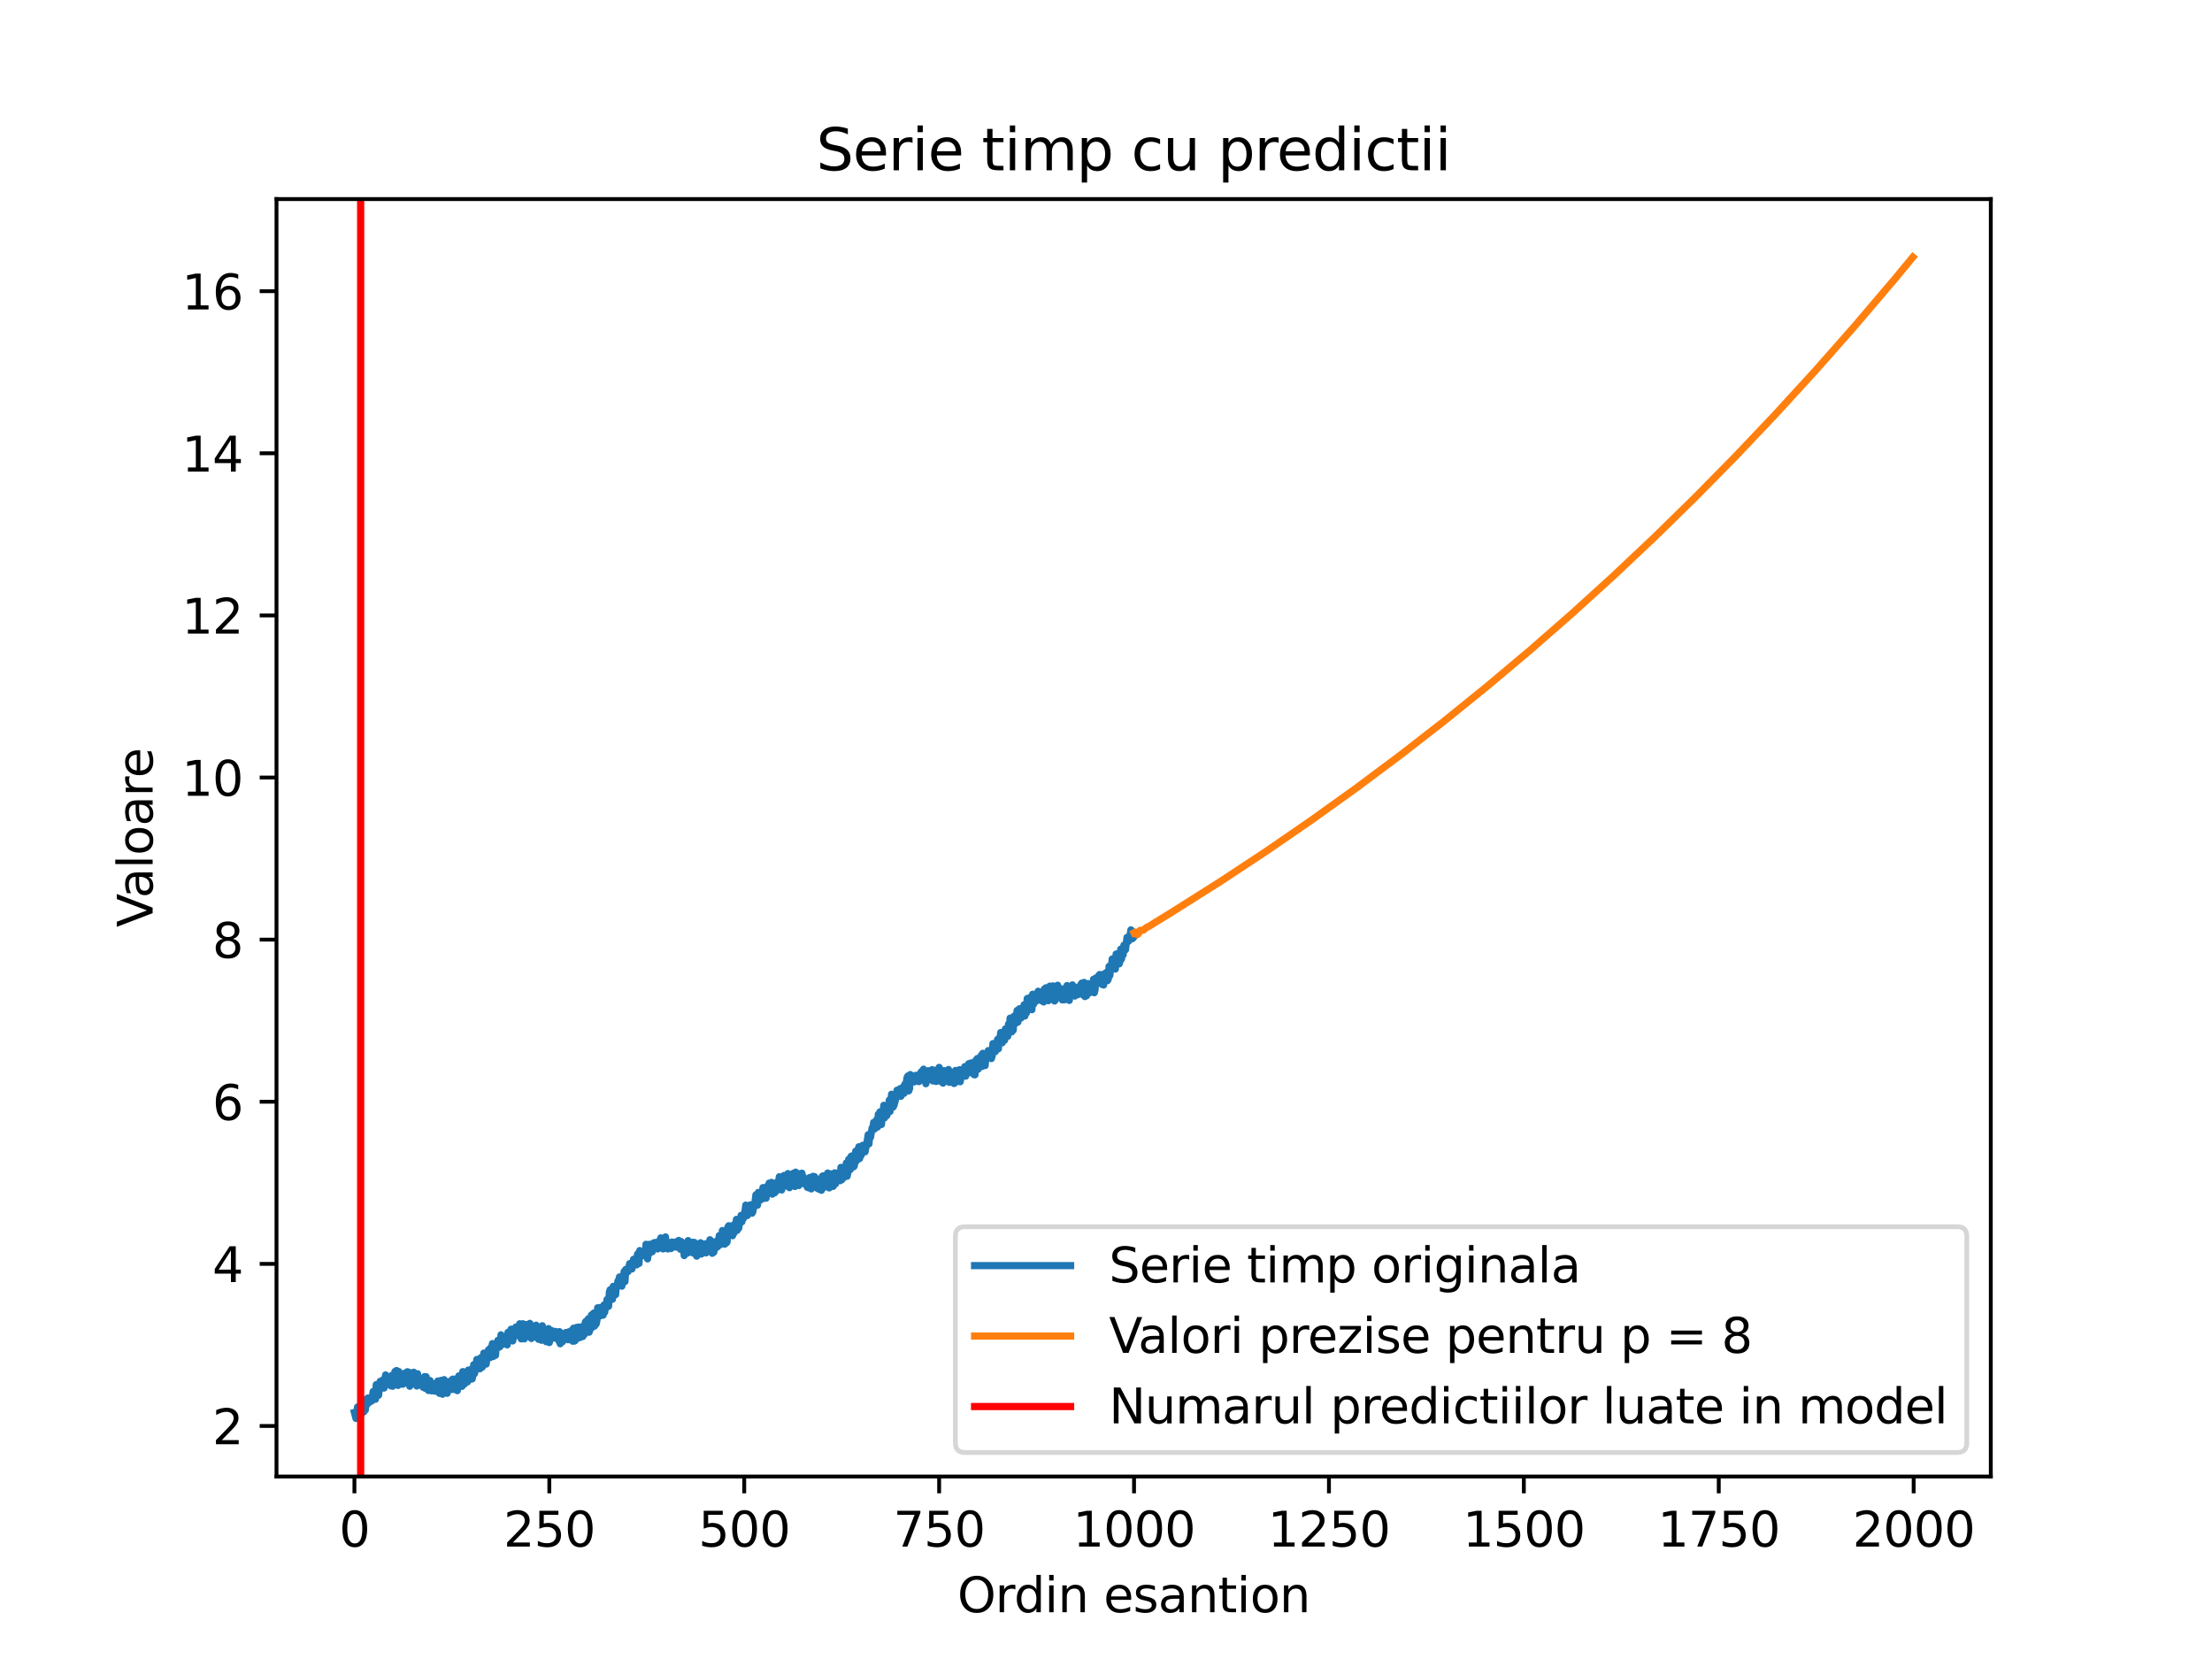 <?xml version="1.0" encoding="utf-8" standalone="no"?>
<!DOCTYPE svg PUBLIC "-//W3C//DTD SVG 1.1//EN"
  "http://www.w3.org/Graphics/SVG/1.1/DTD/svg11.dtd">
<svg xmlns:xlink="http://www.w3.org/1999/xlink" width="460.8pt" height="345.6pt" viewBox="0 0 460.8 345.6" xmlns="http://www.w3.org/2000/svg" version="1.1">
 <defs>
  <style type="text/css">*{stroke-linejoin: round; stroke-linecap: butt}</style>
 </defs>
 <g id="figure_1">
  <g id="patch_1">
   <path d="M 0 345.6 
L 460.8 345.6 
L 460.8 0 
L 0 0 
z
" style="fill: #ffffff"/>
  </g>
  <g id="axes_1">
   <g id="patch_2">
    <path d="M 57.6 307.584 
L 414.72 307.584 
L 414.72 41.472 
L 57.6 41.472 
z
" style="fill: #ffffff"/>
   </g>
   <g id="matplotlib.axis_1">
    <g id="xtick_1">
     <g id="line2d_1">
      <defs>
       <path id="mbc83375695" d="M 0 0 
L 0 3.5 
" style="stroke: #000000; stroke-width: 0.8"/>
      </defs>
      <g>
       <use xlink:href="#mbc83375695" x="73.833" y="307.584" style="stroke: #000000; stroke-width: 0.8"/>
      </g>
     </g>
     <g id="text_1">
      <!-- 0 -->
      <g transform="translate(70.651 322.182) scale(0.1 -0.1)">
       <defs>
        <path id="DejaVuSans-30" d="M 2034 4250 
Q 1547 4250 1301 3770 
Q 1056 3291 1056 2328 
Q 1056 1369 1301 889 
Q 1547 409 2034 409 
Q 2525 409 2770 889 
Q 3016 1369 3016 2328 
Q 3016 3291 2770 3770 
Q 2525 4250 2034 4250 
z
M 2034 4750 
Q 2819 4750 3233 4129 
Q 3647 3509 3647 2328 
Q 3647 1150 3233 529 
Q 2819 -91 2034 -91 
Q 1250 -91 836 529 
Q 422 1150 422 2328 
Q 422 3509 836 4129 
Q 1250 4750 2034 4750 
z
" transform="scale(0.016)"/>
       </defs>
       <use xlink:href="#DejaVuSans-30"/>
      </g>
     </g>
    </g>
    <g id="xtick_2">
     <g id="line2d_2">
      <g>
       <use xlink:href="#mbc83375695" x="114.435" y="307.584" style="stroke: #000000; stroke-width: 0.8"/>
      </g>
     </g>
     <g id="text_2">
      <!-- 250 -->
      <g transform="translate(104.891 322.182) scale(0.1 -0.1)">
       <defs>
        <path id="DejaVuSans-32" d="M 1228 531 
L 3431 531 
L 3431 0 
L 469 0 
L 469 531 
Q 828 903 1448 1529 
Q 2069 2156 2228 2338 
Q 2531 2678 2651 2914 
Q 2772 3150 2772 3378 
Q 2772 3750 2511 3984 
Q 2250 4219 1831 4219 
Q 1534 4219 1204 4116 
Q 875 4013 500 3803 
L 500 4441 
Q 881 4594 1212 4672 
Q 1544 4750 1819 4750 
Q 2544 4750 2975 4387 
Q 3406 4025 3406 3419 
Q 3406 3131 3298 2873 
Q 3191 2616 2906 2266 
Q 2828 2175 2409 1742 
Q 1991 1309 1228 531 
z
" transform="scale(0.016)"/>
        <path id="DejaVuSans-35" d="M 691 4666 
L 3169 4666 
L 3169 4134 
L 1269 4134 
L 1269 2991 
Q 1406 3038 1543 3061 
Q 1681 3084 1819 3084 
Q 2600 3084 3056 2656 
Q 3513 2228 3513 1497 
Q 3513 744 3044 326 
Q 2575 -91 1722 -91 
Q 1428 -91 1123 -41 
Q 819 9 494 109 
L 494 744 
Q 775 591 1075 516 
Q 1375 441 1709 441 
Q 2250 441 2565 725 
Q 2881 1009 2881 1497 
Q 2881 1984 2565 2268 
Q 2250 2553 1709 2553 
Q 1456 2553 1204 2497 
Q 953 2441 691 2322 
L 691 4666 
z
" transform="scale(0.016)"/>
       </defs>
       <use xlink:href="#DejaVuSans-32"/>
       <use xlink:href="#DejaVuSans-35" x="63.623"/>
       <use xlink:href="#DejaVuSans-30" x="127.246"/>
      </g>
     </g>
    </g>
    <g id="xtick_3">
     <g id="line2d_3">
      <g>
       <use xlink:href="#mbc83375695" x="155.037" y="307.584" style="stroke: #000000; stroke-width: 0.8"/>
      </g>
     </g>
     <g id="text_3">
      <!-- 500 -->
      <g transform="translate(145.493 322.182) scale(0.1 -0.1)">
       <use xlink:href="#DejaVuSans-35"/>
       <use xlink:href="#DejaVuSans-30" x="63.623"/>
       <use xlink:href="#DejaVuSans-30" x="127.246"/>
      </g>
     </g>
    </g>
    <g id="xtick_4">
     <g id="line2d_4">
      <g>
       <use xlink:href="#mbc83375695" x="195.639" y="307.584" style="stroke: #000000; stroke-width: 0.8"/>
      </g>
     </g>
     <g id="text_4">
      <!-- 750 -->
      <g transform="translate(186.095 322.182) scale(0.1 -0.1)">
       <defs>
        <path id="DejaVuSans-37" d="M 525 4666 
L 3525 4666 
L 3525 4397 
L 1831 0 
L 1172 0 
L 2766 4134 
L 525 4134 
L 525 4666 
z
" transform="scale(0.016)"/>
       </defs>
       <use xlink:href="#DejaVuSans-37"/>
       <use xlink:href="#DejaVuSans-35" x="63.623"/>
       <use xlink:href="#DejaVuSans-30" x="127.246"/>
      </g>
     </g>
    </g>
    <g id="xtick_5">
     <g id="line2d_5">
      <g>
       <use xlink:href="#mbc83375695" x="236.241" y="307.584" style="stroke: #000000; stroke-width: 0.8"/>
      </g>
     </g>
     <g id="text_5">
      <!-- 1000 -->
      <g transform="translate(223.516 322.182) scale(0.1 -0.1)">
       <defs>
        <path id="DejaVuSans-31" d="M 794 531 
L 1825 531 
L 1825 4091 
L 703 3866 
L 703 4441 
L 1819 4666 
L 2450 4666 
L 2450 531 
L 3481 531 
L 3481 0 
L 794 0 
L 794 531 
z
" transform="scale(0.016)"/>
       </defs>
       <use xlink:href="#DejaVuSans-31"/>
       <use xlink:href="#DejaVuSans-30" x="63.623"/>
       <use xlink:href="#DejaVuSans-30" x="127.246"/>
       <use xlink:href="#DejaVuSans-30" x="190.869"/>
      </g>
     </g>
    </g>
    <g id="xtick_6">
     <g id="line2d_6">
      <g>
       <use xlink:href="#mbc83375695" x="276.843" y="307.584" style="stroke: #000000; stroke-width: 0.8"/>
      </g>
     </g>
     <g id="text_6">
      <!-- 1250 -->
      <g transform="translate(264.118 322.182) scale(0.1 -0.1)">
       <use xlink:href="#DejaVuSans-31"/>
       <use xlink:href="#DejaVuSans-32" x="63.623"/>
       <use xlink:href="#DejaVuSans-35" x="127.246"/>
       <use xlink:href="#DejaVuSans-30" x="190.869"/>
      </g>
     </g>
    </g>
    <g id="xtick_7">
     <g id="line2d_7">
      <g>
       <use xlink:href="#mbc83375695" x="317.445" y="307.584" style="stroke: #000000; stroke-width: 0.8"/>
      </g>
     </g>
     <g id="text_7">
      <!-- 1500 -->
      <g transform="translate(304.72 322.182) scale(0.1 -0.1)">
       <use xlink:href="#DejaVuSans-31"/>
       <use xlink:href="#DejaVuSans-35" x="63.623"/>
       <use xlink:href="#DejaVuSans-30" x="127.246"/>
       <use xlink:href="#DejaVuSans-30" x="190.869"/>
      </g>
     </g>
    </g>
    <g id="xtick_8">
     <g id="line2d_8">
      <g>
       <use xlink:href="#mbc83375695" x="358.048" y="307.584" style="stroke: #000000; stroke-width: 0.8"/>
      </g>
     </g>
     <g id="text_8">
      <!-- 1750 -->
      <g transform="translate(345.323 322.182) scale(0.1 -0.1)">
       <use xlink:href="#DejaVuSans-31"/>
       <use xlink:href="#DejaVuSans-37" x="63.623"/>
       <use xlink:href="#DejaVuSans-35" x="127.246"/>
       <use xlink:href="#DejaVuSans-30" x="190.869"/>
      </g>
     </g>
    </g>
    <g id="xtick_9">
     <g id="line2d_9">
      <g>
       <use xlink:href="#mbc83375695" x="398.65" y="307.584" style="stroke: #000000; stroke-width: 0.8"/>
      </g>
     </g>
     <g id="text_9">
      <!-- 2000 -->
      <g transform="translate(385.925 322.182) scale(0.1 -0.1)">
       <use xlink:href="#DejaVuSans-32"/>
       <use xlink:href="#DejaVuSans-30" x="63.623"/>
       <use xlink:href="#DejaVuSans-30" x="127.246"/>
       <use xlink:href="#DejaVuSans-30" x="190.869"/>
      </g>
     </g>
    </g>
    <g id="text_10">
     <!-- Ordin esantion -->
     <g transform="translate(199.444 335.861) scale(0.1 -0.1)">
      <defs>
       <path id="DejaVuSans-4f" d="M 2522 4238 
Q 1834 4238 1429 3725 
Q 1025 3213 1025 2328 
Q 1025 1447 1429 934 
Q 1834 422 2522 422 
Q 3209 422 3611 934 
Q 4013 1447 4013 2328 
Q 4013 3213 3611 3725 
Q 3209 4238 2522 4238 
z
M 2522 4750 
Q 3503 4750 4090 4092 
Q 4678 3434 4678 2328 
Q 4678 1225 4090 567 
Q 3503 -91 2522 -91 
Q 1538 -91 948 565 
Q 359 1222 359 2328 
Q 359 3434 948 4092 
Q 1538 4750 2522 4750 
z
" transform="scale(0.016)"/>
       <path id="DejaVuSans-72" d="M 2631 2963 
Q 2534 3019 2420 3045 
Q 2306 3072 2169 3072 
Q 1681 3072 1420 2755 
Q 1159 2438 1159 1844 
L 1159 0 
L 581 0 
L 581 3500 
L 1159 3500 
L 1159 2956 
Q 1341 3275 1631 3429 
Q 1922 3584 2338 3584 
Q 2397 3584 2469 3576 
Q 2541 3569 2628 3553 
L 2631 2963 
z
" transform="scale(0.016)"/>
       <path id="DejaVuSans-64" d="M 2906 2969 
L 2906 4863 
L 3481 4863 
L 3481 0 
L 2906 0 
L 2906 525 
Q 2725 213 2448 61 
Q 2172 -91 1784 -91 
Q 1150 -91 751 415 
Q 353 922 353 1747 
Q 353 2572 751 3078 
Q 1150 3584 1784 3584 
Q 2172 3584 2448 3432 
Q 2725 3281 2906 2969 
z
M 947 1747 
Q 947 1113 1208 752 
Q 1469 391 1925 391 
Q 2381 391 2643 752 
Q 2906 1113 2906 1747 
Q 2906 2381 2643 2742 
Q 2381 3103 1925 3103 
Q 1469 3103 1208 2742 
Q 947 2381 947 1747 
z
" transform="scale(0.016)"/>
       <path id="DejaVuSans-69" d="M 603 3500 
L 1178 3500 
L 1178 0 
L 603 0 
L 603 3500 
z
M 603 4863 
L 1178 4863 
L 1178 4134 
L 603 4134 
L 603 4863 
z
" transform="scale(0.016)"/>
       <path id="DejaVuSans-6e" d="M 3513 2113 
L 3513 0 
L 2938 0 
L 2938 2094 
Q 2938 2591 2744 2837 
Q 2550 3084 2163 3084 
Q 1697 3084 1428 2787 
Q 1159 2491 1159 1978 
L 1159 0 
L 581 0 
L 581 3500 
L 1159 3500 
L 1159 2956 
Q 1366 3272 1645 3428 
Q 1925 3584 2291 3584 
Q 2894 3584 3203 3211 
Q 3513 2838 3513 2113 
z
" transform="scale(0.016)"/>
       <path id="DejaVuSans-20" transform="scale(0.016)"/>
       <path id="DejaVuSans-65" d="M 3597 1894 
L 3597 1613 
L 953 1613 
Q 991 1019 1311 708 
Q 1631 397 2203 397 
Q 2534 397 2845 478 
Q 3156 559 3463 722 
L 3463 178 
Q 3153 47 2828 -22 
Q 2503 -91 2169 -91 
Q 1331 -91 842 396 
Q 353 884 353 1716 
Q 353 2575 817 3079 
Q 1281 3584 2069 3584 
Q 2775 3584 3186 3129 
Q 3597 2675 3597 1894 
z
M 3022 2063 
Q 3016 2534 2758 2815 
Q 2500 3097 2075 3097 
Q 1594 3097 1305 2825 
Q 1016 2553 972 2059 
L 3022 2063 
z
" transform="scale(0.016)"/>
       <path id="DejaVuSans-73" d="M 2834 3397 
L 2834 2853 
Q 2591 2978 2328 3040 
Q 2066 3103 1784 3103 
Q 1356 3103 1142 2972 
Q 928 2841 928 2578 
Q 928 2378 1081 2264 
Q 1234 2150 1697 2047 
L 1894 2003 
Q 2506 1872 2764 1633 
Q 3022 1394 3022 966 
Q 3022 478 2636 193 
Q 2250 -91 1575 -91 
Q 1294 -91 989 -36 
Q 684 19 347 128 
L 347 722 
Q 666 556 975 473 
Q 1284 391 1588 391 
Q 1994 391 2212 530 
Q 2431 669 2431 922 
Q 2431 1156 2273 1281 
Q 2116 1406 1581 1522 
L 1381 1569 
Q 847 1681 609 1914 
Q 372 2147 372 2553 
Q 372 3047 722 3315 
Q 1072 3584 1716 3584 
Q 2034 3584 2315 3537 
Q 2597 3491 2834 3397 
z
" transform="scale(0.016)"/>
       <path id="DejaVuSans-61" d="M 2194 1759 
Q 1497 1759 1228 1600 
Q 959 1441 959 1056 
Q 959 750 1161 570 
Q 1363 391 1709 391 
Q 2188 391 2477 730 
Q 2766 1069 2766 1631 
L 2766 1759 
L 2194 1759 
z
M 3341 1997 
L 3341 0 
L 2766 0 
L 2766 531 
Q 2569 213 2275 61 
Q 1981 -91 1556 -91 
Q 1019 -91 701 211 
Q 384 513 384 1019 
Q 384 1609 779 1909 
Q 1175 2209 1959 2209 
L 2766 2209 
L 2766 2266 
Q 2766 2663 2505 2880 
Q 2244 3097 1772 3097 
Q 1472 3097 1187 3025 
Q 903 2953 641 2809 
L 641 3341 
Q 956 3463 1253 3523 
Q 1550 3584 1831 3584 
Q 2591 3584 2966 3190 
Q 3341 2797 3341 1997 
z
" transform="scale(0.016)"/>
       <path id="DejaVuSans-74" d="M 1172 4494 
L 1172 3500 
L 2356 3500 
L 2356 3053 
L 1172 3053 
L 1172 1153 
Q 1172 725 1289 603 
Q 1406 481 1766 481 
L 2356 481 
L 2356 0 
L 1766 0 
Q 1100 0 847 248 
Q 594 497 594 1153 
L 594 3053 
L 172 3053 
L 172 3500 
L 594 3500 
L 594 4494 
L 1172 4494 
z
" transform="scale(0.016)"/>
       <path id="DejaVuSans-6f" d="M 1959 3097 
Q 1497 3097 1228 2736 
Q 959 2375 959 1747 
Q 959 1119 1226 758 
Q 1494 397 1959 397 
Q 2419 397 2687 759 
Q 2956 1122 2956 1747 
Q 2956 2369 2687 2733 
Q 2419 3097 1959 3097 
z
M 1959 3584 
Q 2709 3584 3137 3096 
Q 3566 2609 3566 1747 
Q 3566 888 3137 398 
Q 2709 -91 1959 -91 
Q 1206 -91 779 398 
Q 353 888 353 1747 
Q 353 2609 779 3096 
Q 1206 3584 1959 3584 
z
" transform="scale(0.016)"/>
      </defs>
      <use xlink:href="#DejaVuSans-4f"/>
      <use xlink:href="#DejaVuSans-72" x="78.711"/>
      <use xlink:href="#DejaVuSans-64" x="118.074"/>
      <use xlink:href="#DejaVuSans-69" x="181.551"/>
      <use xlink:href="#DejaVuSans-6e" x="209.334"/>
      <use xlink:href="#DejaVuSans-20" x="272.713"/>
      <use xlink:href="#DejaVuSans-65" x="304.5"/>
      <use xlink:href="#DejaVuSans-73" x="366.023"/>
      <use xlink:href="#DejaVuSans-61" x="418.123"/>
      <use xlink:href="#DejaVuSans-6e" x="479.402"/>
      <use xlink:href="#DejaVuSans-74" x="542.781"/>
      <use xlink:href="#DejaVuSans-69" x="581.99"/>
      <use xlink:href="#DejaVuSans-6f" x="609.773"/>
      <use xlink:href="#DejaVuSans-6e" x="670.955"/>
     </g>
    </g>
   </g>
   <g id="matplotlib.axis_2">
    <g id="ytick_1">
     <g id="line2d_10">
      <defs>
       <path id="m8b6c16964a" d="M 0 0 
L -3.5 0 
" style="stroke: #000000; stroke-width: 0.8"/>
      </defs>
      <g>
       <use xlink:href="#m8b6c16964a" x="57.6" y="297.055" style="stroke: #000000; stroke-width: 0.8"/>
      </g>
     </g>
     <g id="text_11">
      <!-- 2 -->
      <g transform="translate(44.237 300.854) scale(0.1 -0.1)">
       <use xlink:href="#DejaVuSans-32"/>
      </g>
     </g>
    </g>
    <g id="ytick_2">
     <g id="line2d_11">
      <g>
       <use xlink:href="#m8b6c16964a" x="57.6" y="263.284" style="stroke: #000000; stroke-width: 0.8"/>
      </g>
     </g>
     <g id="text_12">
      <!-- 4 -->
      <g transform="translate(44.237 267.084) scale(0.1 -0.1)">
       <defs>
        <path id="DejaVuSans-34" d="M 2419 4116 
L 825 1625 
L 2419 1625 
L 2419 4116 
z
M 2253 4666 
L 3047 4666 
L 3047 1625 
L 3713 1625 
L 3713 1100 
L 3047 1100 
L 3047 0 
L 2419 0 
L 2419 1100 
L 313 1100 
L 313 1709 
L 2253 4666 
z
" transform="scale(0.016)"/>
       </defs>
       <use xlink:href="#DejaVuSans-34"/>
      </g>
     </g>
    </g>
    <g id="ytick_3">
     <g id="line2d_12">
      <g>
       <use xlink:href="#m8b6c16964a" x="57.6" y="229.514" style="stroke: #000000; stroke-width: 0.8"/>
      </g>
     </g>
     <g id="text_13">
      <!-- 6 -->
      <g transform="translate(44.237 233.313) scale(0.1 -0.1)">
       <defs>
        <path id="DejaVuSans-36" d="M 2113 2584 
Q 1688 2584 1439 2293 
Q 1191 2003 1191 1497 
Q 1191 994 1439 701 
Q 1688 409 2113 409 
Q 2538 409 2786 701 
Q 3034 994 3034 1497 
Q 3034 2003 2786 2293 
Q 2538 2584 2113 2584 
z
M 3366 4563 
L 3366 3988 
Q 3128 4100 2886 4159 
Q 2644 4219 2406 4219 
Q 1781 4219 1451 3797 
Q 1122 3375 1075 2522 
Q 1259 2794 1537 2939 
Q 1816 3084 2150 3084 
Q 2853 3084 3261 2657 
Q 3669 2231 3669 1497 
Q 3669 778 3244 343 
Q 2819 -91 2113 -91 
Q 1303 -91 875 529 
Q 447 1150 447 2328 
Q 447 3434 972 4092 
Q 1497 4750 2381 4750 
Q 2619 4750 2861 4703 
Q 3103 4656 3366 4563 
z
" transform="scale(0.016)"/>
       </defs>
       <use xlink:href="#DejaVuSans-36"/>
      </g>
     </g>
    </g>
    <g id="ytick_4">
     <g id="line2d_13">
      <g>
       <use xlink:href="#m8b6c16964a" x="57.6" y="195.743" style="stroke: #000000; stroke-width: 0.8"/>
      </g>
     </g>
     <g id="text_14">
      <!-- 8 -->
      <g transform="translate(44.237 199.542) scale(0.1 -0.1)">
       <defs>
        <path id="DejaVuSans-38" d="M 2034 2216 
Q 1584 2216 1326 1975 
Q 1069 1734 1069 1313 
Q 1069 891 1326 650 
Q 1584 409 2034 409 
Q 2484 409 2743 651 
Q 3003 894 3003 1313 
Q 3003 1734 2745 1975 
Q 2488 2216 2034 2216 
z
M 1403 2484 
Q 997 2584 770 2862 
Q 544 3141 544 3541 
Q 544 4100 942 4425 
Q 1341 4750 2034 4750 
Q 2731 4750 3128 4425 
Q 3525 4100 3525 3541 
Q 3525 3141 3298 2862 
Q 3072 2584 2669 2484 
Q 3125 2378 3379 2068 
Q 3634 1759 3634 1313 
Q 3634 634 3220 271 
Q 2806 -91 2034 -91 
Q 1263 -91 848 271 
Q 434 634 434 1313 
Q 434 1759 690 2068 
Q 947 2378 1403 2484 
z
M 1172 3481 
Q 1172 3119 1398 2916 
Q 1625 2713 2034 2713 
Q 2441 2713 2670 2916 
Q 2900 3119 2900 3481 
Q 2900 3844 2670 4047 
Q 2441 4250 2034 4250 
Q 1625 4250 1398 4047 
Q 1172 3844 1172 3481 
z
" transform="scale(0.016)"/>
       </defs>
       <use xlink:href="#DejaVuSans-38"/>
      </g>
     </g>
    </g>
    <g id="ytick_5">
     <g id="line2d_14">
      <g>
       <use xlink:href="#m8b6c16964a" x="57.6" y="161.972" style="stroke: #000000; stroke-width: 0.8"/>
      </g>
     </g>
     <g id="text_15">
      <!-- 10 -->
      <g transform="translate(37.875 165.772) scale(0.1 -0.1)">
       <use xlink:href="#DejaVuSans-31"/>
       <use xlink:href="#DejaVuSans-30" x="63.623"/>
      </g>
     </g>
    </g>
    <g id="ytick_6">
     <g id="line2d_15">
      <g>
       <use xlink:href="#m8b6c16964a" x="57.6" y="128.202" style="stroke: #000000; stroke-width: 0.8"/>
      </g>
     </g>
     <g id="text_16">
      <!-- 12 -->
      <g transform="translate(37.875 132.001) scale(0.1 -0.1)">
       <use xlink:href="#DejaVuSans-31"/>
       <use xlink:href="#DejaVuSans-32" x="63.623"/>
      </g>
     </g>
    </g>
    <g id="ytick_7">
     <g id="line2d_16">
      <g>
       <use xlink:href="#m8b6c16964a" x="57.6" y="94.431" style="stroke: #000000; stroke-width: 0.8"/>
      </g>
     </g>
     <g id="text_17">
      <!-- 14 -->
      <g transform="translate(37.875 98.23) scale(0.1 -0.1)">
       <use xlink:href="#DejaVuSans-31"/>
       <use xlink:href="#DejaVuSans-34" x="63.623"/>
      </g>
     </g>
    </g>
    <g id="ytick_8">
     <g id="line2d_17">
      <g>
       <use xlink:href="#m8b6c16964a" x="57.6" y="60.66" style="stroke: #000000; stroke-width: 0.8"/>
      </g>
     </g>
     <g id="text_18">
      <!-- 16 -->
      <g transform="translate(37.875 64.46) scale(0.1 -0.1)">
       <use xlink:href="#DejaVuSans-31"/>
       <use xlink:href="#DejaVuSans-36" x="63.623"/>
      </g>
     </g>
    </g>
    <g id="text_19">
     <!-- Valoare -->
     <g transform="translate(31.795 193.157) rotate(-90) scale(0.1 -0.1)">
      <defs>
       <path id="DejaVuSans-56" d="M 1831 0 
L 50 4666 
L 709 4666 
L 2188 738 
L 3669 4666 
L 4325 4666 
L 2547 0 
L 1831 0 
z
" transform="scale(0.016)"/>
       <path id="DejaVuSans-6c" d="M 603 4863 
L 1178 4863 
L 1178 0 
L 603 0 
L 603 4863 
z
" transform="scale(0.016)"/>
      </defs>
      <use xlink:href="#DejaVuSans-56"/>
      <use xlink:href="#DejaVuSans-61" x="60.658"/>
      <use xlink:href="#DejaVuSans-6c" x="121.938"/>
      <use xlink:href="#DejaVuSans-6f" x="149.721"/>
      <use xlink:href="#DejaVuSans-61" x="210.902"/>
      <use xlink:href="#DejaVuSans-72" x="272.182"/>
      <use xlink:href="#DejaVuSans-65" x="311.045"/>
     </g>
    </g>
   </g>
   <g id="line2d_18">
    <path d="M 73.833 294.252 
L 74.158 295.488 
L 74.482 293.099 
L 74.807 294.009 
L 74.97 293.551 
L 75.132 292.571 
L 75.294 293.929 
L 75.457 294.286 
L 75.619 293.221 
L 75.782 294.124 
L 75.944 293.242 
L 76.106 293.716 
L 76.269 291.532 
L 76.431 292.626 
L 76.594 291.242 
L 76.756 291.493 
L 76.918 292.144 
L 77.243 291.086 
L 77.406 291.867 
L 77.731 289.889 
L 77.893 290.78 
L 78.055 290.851 
L 78.218 291.486 
L 78.38 288.44 
L 78.543 290.299 
L 78.705 289.878 
L 78.867 290.662 
L 79.192 287.75 
L 79.355 289.307 
L 79.842 287.401 
L 80.004 289.152 
L 80.329 286.421 
L 80.491 287.879 
L 80.816 288.414 
L 80.979 288.293 
L 81.141 288.329 
L 81.304 286.876 
L 81.466 288.721 
L 81.628 286.517 
L 81.791 288.782 
L 82.278 285.706 
L 82.44 287.82 
L 82.603 285.505 
L 82.765 288.2 
L 82.928 288.609 
L 83.09 285.718 
L 83.252 287.944 
L 83.74 286.297 
L 83.902 288.37 
L 84.064 287.839 
L 84.389 286.026 
L 84.552 286.527 
L 84.714 288.127 
L 84.877 285.754 
L 85.039 287.292 
L 85.201 285.871 
L 85.364 288.785 
L 85.689 287.229 
L 85.851 288.232 
L 86.013 286.238 
L 86.176 285.861 
L 86.825 288.73 
L 86.988 286.176 
L 87.15 288.123 
L 87.313 287.184 
L 87.475 287.21 
L 87.637 287.909 
L 87.8 287.233 
L 88.125 288.989 
L 88.449 286.769 
L 88.612 289.232 
L 88.774 286.797 
L 88.937 288.845 
L 89.099 288.147 
L 89.262 289.668 
L 89.424 288.982 
L 89.586 287.602 
L 89.749 288.184 
L 89.911 289.743 
L 90.074 288.237 
L 90.236 288.242 
L 90.398 288.444 
L 90.561 289.808 
L 90.723 288.384 
L 90.886 289.505 
L 91.048 289.44 
L 91.21 287.688 
L 91.373 288.4 
L 91.535 290.256 
L 91.698 289.39 
L 91.86 287.564 
L 92.185 290.447 
L 92.51 287.404 
L 92.672 289.229 
L 92.835 287.894 
L 92.997 287.776 
L 93.159 290.25 
L 93.322 288.537 
L 93.484 288.537 
L 93.647 288.826 
L 93.809 288.716 
L 93.971 287.605 
L 94.134 289.461 
L 94.296 287.304 
L 94.459 287.466 
L 94.621 287.288 
L 94.783 289.481 
L 94.946 289.171 
L 95.108 287.722 
L 95.271 289.699 
L 95.595 286.608 
L 95.758 288.571 
L 96.083 287.938 
L 96.245 288.804 
L 96.408 285.732 
L 96.732 288.343 
L 96.895 286.728 
L 97.057 287.76 
L 97.22 285.855 
L 97.382 287.884 
L 97.544 285.415 
L 97.707 287.477 
L 97.869 285.624 
L 98.032 285.314 
L 98.194 287.166 
L 98.356 287.265 
L 98.519 286.575 
L 98.681 284.291 
L 98.844 286.157 
L 99.168 284.81 
L 99.331 283.198 
L 99.493 284.44 
L 99.656 284.139 
L 99.818 284.171 
L 99.98 285.141 
L 100.143 282.86 
L 100.468 284.795 
L 100.793 281.869 
L 100.955 283.769 
L 101.117 283.214 
L 101.28 284.167 
L 101.442 282.731 
L 101.605 282.993 
L 101.767 281.185 
L 101.929 281.283 
L 102.092 282.814 
L 102.254 280.71 
L 102.417 281.045 
L 102.579 279.898 
L 102.741 282.59 
L 102.904 280.508 
L 103.066 280.257 
L 103.229 282.327 
L 103.391 280.116 
L 103.553 280.368 
L 103.716 279.22 
L 104.041 280.621 
L 104.203 280.46 
L 104.366 278.063 
L 104.528 279.313 
L 104.69 278.614 
L 104.853 279.998 
L 105.502 278.917 
L 105.665 280.163 
L 105.827 277.544 
L 105.99 279.029 
L 106.152 278.921 
L 106.477 276.892 
L 106.639 277.166 
L 106.802 279.345 
L 106.964 278.494 
L 107.126 277.009 
L 107.289 276.843 
L 107.451 276.451 
L 107.614 278.219 
L 107.776 276.878 
L 108.263 275.764 
L 108.426 276.554 
L 108.588 278.92 
L 108.751 278.513 
L 108.913 275.762 
L 109.238 278.908 
L 109.4 277.876 
L 109.563 275.919 
L 109.725 277.584 
L 109.887 277.237 
L 110.05 277.851 
L 110.375 275.684 
L 110.537 276.46 
L 110.699 278.833 
L 111.187 276.871 
L 111.349 276.671 
L 111.511 278.5 
L 111.674 276.056 
L 111.836 276.237 
L 111.999 277.06 
L 112.161 278.99 
L 112.324 277.14 
L 112.486 279.083 
L 112.648 278.718 
L 112.811 279.202 
L 112.973 276.179 
L 113.136 278.991 
L 113.298 278.887 
L 113.623 278.151 
L 113.785 279.506 
L 113.948 277.358 
L 114.11 278.069 
L 114.272 276.768 
L 114.435 279.678 
L 114.597 277.683 
L 114.76 278.973 
L 114.922 277.179 
L 115.084 277.318 
L 115.247 278.776 
L 115.409 278.581 
L 115.734 277.36 
L 116.384 279.307 
L 116.546 277.405 
L 116.709 279.931 
L 117.033 277.864 
L 117.196 279.506 
L 117.358 278.998 
L 117.521 277.865 
L 117.683 278.31 
L 117.845 277.594 
L 118.008 278.583 
L 118.17 278.729 
L 118.333 279.091 
L 118.495 277.435 
L 118.657 278.78 
L 118.82 278.67 
L 118.982 279.097 
L 119.145 277.094 
L 119.307 279.402 
L 119.47 276.691 
L 119.632 279.381 
L 119.794 279.297 
L 119.957 278.693 
L 120.119 276.511 
L 120.282 278.413 
L 120.444 278.754 
L 120.606 276.435 
L 120.769 276.488 
L 120.931 278.593 
L 121.094 276.425 
L 121.418 278.409 
L 121.581 277.067 
L 121.743 277.967 
L 121.906 275.5 
L 122.068 275.241 
L 122.393 276.62 
L 122.555 274.728 
L 122.718 277.53 
L 122.88 277.077 
L 123.205 273.94 
L 123.367 276.512 
L 123.53 273.975 
L 123.692 273.532 
L 123.855 276.242 
L 124.017 274.684 
L 124.179 275.834 
L 124.342 275.138 
L 124.504 272.439 
L 124.667 273.663 
L 124.829 272.397 
L 124.991 274.142 
L 125.154 273.635 
L 125.316 272.6 
L 125.641 273.972 
L 125.803 271.856 
L 125.966 273.361 
L 126.128 272.134 
L 126.291 272.317 
L 126.453 270.71 
L 126.615 272.196 
L 126.778 272.123 
L 126.94 269.149 
L 127.103 268.674 
L 127.265 270.085 
L 127.428 268.959 
L 127.59 270.656 
L 127.752 267.969 
L 127.915 268.744 
L 128.077 268.2 
L 128.24 269.702 
L 128.402 267.911 
L 128.564 267.957 
L 128.727 266.856 
L 128.889 266.791 
L 129.052 266.011 
L 129.214 267.123 
L 129.376 265.977 
L 129.539 267.934 
L 129.701 267.137 
L 130.026 264.865 
L 130.188 266.982 
L 130.351 264.441 
L 130.513 265.123 
L 130.676 264.288 
L 130.838 264.889 
L 131.163 263.232 
L 131.325 263.499 
L 131.488 263.455 
L 131.65 264.346 
L 131.975 262.34 
L 132.137 263.338 
L 132.3 262.233 
L 132.625 263.496 
L 132.787 261.287 
L 132.949 261.101 
L 133.112 263.209 
L 133.274 260.52 
L 133.437 261.616 
L 133.599 260.781 
L 133.761 260.815 
L 133.924 261.255 
L 134.249 260.779 
L 134.411 261.673 
L 134.573 259.212 
L 134.736 259.241 
L 134.898 262.25 
L 135.061 260.87 
L 135.223 261.181 
L 135.386 259.202 
L 135.71 260.505 
L 135.873 260.764 
L 136.035 260.249 
L 136.198 258.901 
L 136.36 259.641 
L 136.522 258.822 
L 136.685 258.956 
L 136.847 260.072 
L 137.01 260.177 
L 137.334 258.497 
L 137.497 258.55 
L 137.659 257.872 
L 137.822 259.527 
L 137.984 258.044 
L 138.146 260.179 
L 138.471 258.862 
L 138.634 257.676 
L 138.796 259.484 
L 138.959 258.883 
L 139.121 260.179 
L 139.283 259.989 
L 139.446 258.977 
L 139.771 260.109 
L 139.933 258.736 
L 140.095 259.456 
L 140.258 259.334 
L 140.583 258.756 
L 140.745 259.798 
L 140.907 258.686 
L 141.07 258.998 
L 141.395 258.406 
L 141.557 258.585 
L 141.719 260.243 
L 141.882 258.623 
L 142.044 259.301 
L 142.207 259.291 
L 142.369 259.61 
L 142.532 261.56 
L 142.694 259.054 
L 142.856 260.801 
L 143.181 261.04 
L 143.344 258.441 
L 143.668 260.393 
L 143.831 260.872 
L 143.993 259.077 
L 144.156 260.508 
L 144.318 258.781 
L 144.48 261.054 
L 144.643 258.815 
L 144.805 261.229 
L 144.968 260.921 
L 145.13 261.683 
L 145.292 261.051 
L 145.455 259.493 
L 145.78 261.036 
L 145.942 258.889 
L 146.105 261.244 
L 146.267 259.905 
L 146.429 260.828 
L 146.592 259.603 
L 146.754 259.724 
L 146.917 259.105 
L 147.079 260.998 
L 147.404 259.084 
L 147.566 259.475 
L 147.729 260.558 
L 147.891 258.255 
L 148.216 258.622 
L 148.378 261.087 
L 148.541 258.956 
L 148.703 260.852 
L 148.865 258.713 
L 149.028 259.845 
L 149.19 259.942 
L 149.353 258.518 
L 149.515 259.688 
L 149.84 257.389 
L 150.002 259.32 
L 150.165 259.01 
L 150.327 259.043 
L 150.49 256.346 
L 150.652 257.714 
L 150.814 257.095 
L 150.977 259.187 
L 151.139 256.617 
L 151.302 258.935 
L 151.464 258.728 
L 151.626 255.625 
L 151.789 255.359 
L 151.951 257.114 
L 152.114 255.365 
L 152.276 257.254 
L 152.438 257.155 
L 152.601 257.421 
L 152.763 256.028 
L 152.926 256.848 
L 153.088 254.941 
L 153.25 255.758 
L 153.413 254.022 
L 153.575 256.285 
L 153.738 255.695 
L 153.9 255.838 
L 154.063 254.553 
L 154.225 254.453 
L 154.387 253.178 
L 154.55 254.526 
L 154.712 253.6 
L 154.875 253.8 
L 155.037 253.456 
L 155.362 251.042 
L 155.524 251.262 
L 155.687 253.219 
L 155.849 251.433 
L 156.011 251.911 
L 156.174 251.847 
L 156.336 250.98 
L 156.499 252.506 
L 156.661 252.729 
L 156.823 252.465 
L 156.986 251.444 
L 157.148 251.388 
L 157.473 248.898 
L 157.798 251.058 
L 157.96 248.411 
L 158.285 249.075 
L 158.448 249.968 
L 158.772 249.09 
L 158.935 247.399 
L 159.097 249.652 
L 159.26 249.021 
L 159.584 249.607 
L 159.747 247.171 
L 159.909 248.276 
L 160.072 248.45 
L 160.234 246.462 
L 160.396 247.594 
L 160.721 246.314 
L 160.884 248.769 
L 161.208 246.491 
L 161.371 248.494 
L 161.533 247.192 
L 161.696 248.15 
L 161.858 247.755 
L 162.021 246.115 
L 162.183 246.426 
L 162.345 245.14 
L 162.67 246.201 
L 162.833 247.895 
L 163.32 244.876 
L 163.482 246.943 
L 163.645 245.859 
L 163.807 247.07 
L 164.132 244.479 
L 164.294 245.214 
L 164.457 247.42 
L 164.781 245.656 
L 164.944 246.856 
L 165.106 246.514 
L 165.269 244.413 
L 165.594 247.17 
L 165.756 244.181 
L 166.243 246.878 
L 166.406 246.967 
L 166.568 244.987 
L 166.73 244.485 
L 166.893 244.848 
L 167.055 244.396 
L 167.218 245.361 
L 167.38 245.188 
L 167.705 246.715 
L 167.867 245.729 
L 168.03 245.908 
L 168.192 247.351 
L 168.354 245.729 
L 168.517 247.468 
L 168.679 245.305 
L 168.842 247.405 
L 169.004 247.671 
L 169.167 245.367 
L 169.329 245.055 
L 169.491 245.95 
L 169.654 245.096 
L 169.816 245.288 
L 169.979 247.006 
L 170.141 246.317 
L 170.303 247.582 
L 170.466 247.217 
L 170.628 247.746 
L 170.791 246.408 
L 170.953 246.678 
L 171.115 247.959 
L 171.278 245.093 
L 171.44 244.947 
L 171.603 247.387 
L 171.765 245.611 
L 171.927 245.873 
L 172.09 247.184 
L 172.252 246.892 
L 172.415 244.364 
L 172.739 247.465 
L 173.064 244.536 
L 173.227 247.127 
L 173.389 244.61 
L 173.552 247.151 
L 173.876 244.322 
L 174.039 246.626 
L 174.201 244.382 
L 174.526 244.525 
L 174.688 245.35 
L 174.851 245.185 
L 175.013 245.958 
L 175.176 243.192 
L 175.338 245.781 
L 175.5 245.455 
L 175.663 243.167 
L 175.825 245.287 
L 175.988 244.312 
L 176.15 244.795 
L 176.312 242.277 
L 176.475 245.026 
L 176.637 244.22 
L 176.8 241.504 
L 176.962 243.539 
L 177.125 243.64 
L 177.287 240.895 
L 177.449 240.804 
L 177.774 243.088 
L 177.937 242.952 
L 178.099 242.165 
L 178.261 239.816 
L 178.424 241.824 
L 178.586 239.57 
L 178.749 240.492 
L 178.911 238.89 
L 179.073 241.35 
L 179.236 240.255 
L 179.398 240.694 
L 179.723 238.585 
L 179.885 238.909 
L 180.048 238.693 
L 180.21 239.94 
L 180.698 237.441 
L 180.86 236.382 
L 181.022 238.293 
L 181.185 236.216 
L 181.347 236.909 
L 181.672 234.983 
L 181.834 235.139 
L 181.997 233.815 
L 182.159 235.202 
L 182.322 234.12 
L 182.484 234.023 
L 182.646 233.216 
L 182.809 234.781 
L 182.971 232.122 
L 183.134 233.061 
L 183.296 231.626 
L 183.621 234.262 
L 183.783 232.634 
L 183.946 232.66 
L 184.108 230.255 
L 184.27 232.876 
L 184.433 231.809 
L 184.595 231.518 
L 184.758 232.369 
L 184.92 231.339 
L 185.083 231.225 
L 185.245 229.183 
L 185.407 231.55 
L 185.732 227.945 
L 185.895 228.26 
L 186.057 230.619 
L 186.219 230.288 
L 186.544 229.104 
L 186.707 228.626 
L 186.869 227.103 
L 187.031 227.428 
L 187.194 227.293 
L 187.356 227.581 
L 187.519 226.777 
L 187.681 228.377 
L 187.843 226.848 
L 188.006 226.724 
L 188.168 226.425 
L 188.331 227.769 
L 188.493 225.885 
L 188.656 226.2 
L 188.98 224.379 
L 189.143 224.134 
L 189.305 227.249 
L 189.468 226.854 
L 189.63 223.845 
L 189.955 224.765 
L 190.117 225.185 
L 190.28 224.604 
L 190.442 225.377 
L 190.604 224.162 
L 190.767 224.007 
L 190.929 224.242 
L 191.092 225.067 
L 191.254 224.721 
L 191.416 225.33 
L 191.579 223.772 
L 191.741 224.906 
L 191.904 223.275 
L 192.066 223.207 
L 192.229 225.003 
L 192.391 222.726 
L 192.878 225.76 
L 193.041 224.61 
L 193.203 224.973 
L 193.365 223.054 
L 193.528 224.928 
L 193.853 224.206 
L 194.177 222.828 
L 194.34 225.186 
L 194.502 223.729 
L 194.827 222.964 
L 194.989 225.293 
L 195.314 222.858 
L 195.477 225.176 
L 195.639 222.355 
L 195.801 224.19 
L 195.964 224.667 
L 196.126 224.435 
L 196.289 225.498 
L 196.451 225.631 
L 196.614 223.03 
L 196.776 223.362 
L 196.938 224.298 
L 197.263 223.093 
L 197.426 224.668 
L 197.588 222.795 
L 197.75 225.48 
L 197.913 223.907 
L 198.075 223.529 
L 198.238 225.075 
L 198.4 223.611 
L 198.562 223.726 
L 198.725 225.714 
L 198.887 225.641 
L 199.05 222.989 
L 199.374 224.663 
L 199.537 224.301 
L 199.699 224.835 
L 199.862 222.848 
L 200.024 225.349 
L 200.511 222.764 
L 200.674 222.877 
L 200.836 223.643 
L 200.999 222.184 
L 201.161 224.19 
L 201.323 223.816 
L 201.486 222.272 
L 201.648 222.626 
L 201.811 221.582 
L 201.973 221.805 
L 202.135 223.349 
L 202.298 221.423 
L 202.46 223.542 
L 202.623 223.251 
L 202.947 223.9 
L 203.11 223.906 
L 203.272 220.891 
L 203.435 222.365 
L 203.597 220.507 
L 203.76 222.741 
L 204.084 220.835 
L 204.247 222.1 
L 204.409 219.841 
L 204.572 222.171 
L 204.734 219.426 
L 204.896 219.999 
L 205.059 219.596 
L 205.221 221.979 
L 205.384 220.273 
L 205.546 219.787 
L 205.708 219.982 
L 205.871 218.858 
L 206.033 220.377 
L 206.196 219.037 
L 206.52 220.524 
L 206.683 220.023 
L 206.845 217.401 
L 207.008 218.356 
L 207.17 217.882 
L 207.332 219.078 
L 207.495 217.56 
L 207.657 217.401 
L 207.82 216.514 
L 207.982 218.491 
L 208.145 216.427 
L 208.307 216.229 
L 208.469 215.08 
L 208.632 215.607 
L 208.794 217.227 
L 209.119 215.168 
L 209.281 216.693 
L 209.444 214.345 
L 209.606 214.417 
L 209.769 214.894 
L 209.931 215.884 
L 210.093 213.329 
L 210.256 214.664 
L 210.418 212.103 
L 210.581 212.916 
L 210.743 214.971 
L 210.905 213.739 
L 211.068 214.62 
L 211.23 211.696 
L 211.393 213.126 
L 211.555 213.185 
L 211.88 210.503 
L 212.042 212.93 
L 212.205 212.019 
L 212.367 210.13 
L 212.53 212.097 
L 212.692 212.08 
L 212.854 210.455 
L 213.017 211.347 
L 213.179 211.089 
L 213.342 209.298 
L 213.504 211.652 
L 213.666 209.254 
L 213.829 211.015 
L 213.991 208.003 
L 214.154 209.636 
L 214.478 207.839 
L 214.641 209.736 
L 214.803 208.788 
L 214.966 210.339 
L 215.128 207.107 
L 215.291 209.228 
L 215.453 207.796 
L 215.615 207.673 
L 215.778 208.615 
L 216.265 206.494 
L 216.427 207.802 
L 216.59 206.829 
L 216.752 207.357 
L 216.915 208.458 
L 217.077 208.197 
L 217.239 207.388 
L 217.402 208.731 
L 217.564 206.023 
L 217.727 207.396 
L 217.889 205.766 
L 218.051 208.36 
L 218.214 207.261 
L 218.376 208.461 
L 218.539 208.197 
L 218.701 205.427 
L 219.026 206.085 
L 219.188 206.822 
L 219.351 205.378 
L 219.513 206.331 
L 219.676 208.53 
L 219.838 208.32 
L 220 207.804 
L 220.325 205.241 
L 220.65 207.206 
L 220.975 205.963 
L 221.3 208.303 
L 221.624 206.521 
L 221.787 208.273 
L 221.949 205.845 
L 222.112 206.139 
L 222.274 205.315 
L 222.436 206.25 
L 222.599 208.023 
L 222.761 208.406 
L 222.924 205.647 
L 223.086 207.301 
L 223.411 205.17 
L 223.573 206.946 
L 223.736 205.706 
L 223.898 207.497 
L 224.223 206.355 
L 224.385 205.673 
L 224.548 207.203 
L 224.71 205.582 
L 224.873 205.598 
L 225.035 206.712 
L 225.197 205.018 
L 225.36 204.796 
L 225.685 207.314 
L 225.847 204.657 
L 226.009 207.603 
L 226.172 205.37 
L 226.334 207.448 
L 226.659 204.912 
L 226.822 206.483 
L 226.984 206.818 
L 227.146 205.278 
L 227.309 205.237 
L 227.471 205.768 
L 227.634 205.476 
L 227.796 204.003 
L 227.958 206.806 
L 228.121 206.184 
L 228.283 203.729 
L 228.446 204.914 
L 228.608 203.933 
L 228.77 204.457 
L 228.933 203.164 
L 229.095 203.003 
L 229.258 204.803 
L 229.42 203.239 
L 229.582 205.096 
L 229.745 204.131 
L 229.907 205.196 
L 230.07 202.84 
L 230.232 203.774 
L 230.557 202.526 
L 230.719 204.29 
L 230.882 203.949 
L 231.044 201.308 
L 231.207 203.206 
L 231.369 201.152 
L 231.531 201.387 
L 231.694 199.767 
L 231.856 201.29 
L 232.019 200.418 
L 232.343 201.875 
L 232.506 198.747 
L 232.668 200.968 
L 232.831 198.662 
L 232.993 200.478 
L 233.155 200.789 
L 233.318 200.226 
L 233.48 197.716 
L 233.643 199.75 
L 233.805 198.113 
L 233.967 198.929 
L 234.13 196.903 
L 234.292 197.757 
L 234.455 197.854 
L 234.78 195.272 
L 234.942 195.908 
L 235.104 196.069 
L 235.429 194.712 
L 235.592 193.707 
L 235.754 193.914 
L 235.916 195.542 
L 236.079 195.349 
L 236.079 195.349 
" clip-path="url(#p87d74c9796)" style="fill: none; stroke: #1f77b4; stroke-width: 1.5; stroke-linecap: square"/>
   </g>
   <g id="line2d_19">
    <path d="M 236.241 194.325 
L 236.566 194.154 
L 236.891 194.686 
L 237.053 194.626 
L 237.378 194.082 
L 237.54 193.8 
L 238.19 193.752 
L 238.84 193.204 
L 239.327 192.99 
L 240.626 192.172 
L 244.037 190.077 
L 254.269 183.612 
L 263.851 177.288 
L 273.27 170.806 
L 282.528 164.17 
L 291.785 157.258 
L 300.88 150.189 
L 309.812 142.965 
L 318.745 135.453 
L 327.515 127.785 
L 336.122 119.966 
L 344.73 111.847 
L 353.175 103.577 
L 361.621 94.994 
L 369.903 86.262 
L 378.186 77.206 
L 386.307 68.003 
L 394.427 58.466 
L 398.487 53.568 
L 398.487 53.568 
" clip-path="url(#p87d74c9796)" style="fill: none; stroke: #ff7f0e; stroke-width: 1.5; stroke-linecap: square"/>
   </g>
   <g id="line2d_20">
    <path d="M 75.132 307.584 
L 75.132 41.472 
" clip-path="url(#p87d74c9796)" style="fill: none; stroke: #ff0000; stroke-width: 1.5; stroke-linecap: square"/>
   </g>
   <g id="patch_3">
    <path d="M 57.6 307.584 
L 57.6 41.472 
" style="fill: none; stroke: #000000; stroke-width: 0.8; stroke-linejoin: miter; stroke-linecap: square"/>
   </g>
   <g id="patch_4">
    <path d="M 414.72 307.584 
L 414.72 41.472 
" style="fill: none; stroke: #000000; stroke-width: 0.8; stroke-linejoin: miter; stroke-linecap: square"/>
   </g>
   <g id="patch_5">
    <path d="M 57.6 307.584 
L 414.72 307.584 
" style="fill: none; stroke: #000000; stroke-width: 0.8; stroke-linejoin: miter; stroke-linecap: square"/>
   </g>
   <g id="patch_6">
    <path d="M 57.6 41.472 
L 414.72 41.472 
" style="fill: none; stroke: #000000; stroke-width: 0.8; stroke-linejoin: miter; stroke-linecap: square"/>
   </g>
   <g id="text_20">
    <!-- Serie timp cu predictii -->
    <g transform="translate(170.046 35.472) scale(0.12 -0.12)">
     <defs>
      <path id="DejaVuSans-53" d="M 3425 4513 
L 3425 3897 
Q 3066 4069 2747 4153 
Q 2428 4238 2131 4238 
Q 1616 4238 1336 4038 
Q 1056 3838 1056 3469 
Q 1056 3159 1242 3001 
Q 1428 2844 1947 2747 
L 2328 2669 
Q 3034 2534 3370 2195 
Q 3706 1856 3706 1288 
Q 3706 609 3251 259 
Q 2797 -91 1919 -91 
Q 1588 -91 1214 -16 
Q 841 59 441 206 
L 441 856 
Q 825 641 1194 531 
Q 1563 422 1919 422 
Q 2459 422 2753 634 
Q 3047 847 3047 1241 
Q 3047 1584 2836 1778 
Q 2625 1972 2144 2069 
L 1759 2144 
Q 1053 2284 737 2584 
Q 422 2884 422 3419 
Q 422 4038 858 4394 
Q 1294 4750 2059 4750 
Q 2388 4750 2728 4690 
Q 3069 4631 3425 4513 
z
" transform="scale(0.016)"/>
      <path id="DejaVuSans-6d" d="M 3328 2828 
Q 3544 3216 3844 3400 
Q 4144 3584 4550 3584 
Q 5097 3584 5394 3201 
Q 5691 2819 5691 2113 
L 5691 0 
L 5113 0 
L 5113 2094 
Q 5113 2597 4934 2840 
Q 4756 3084 4391 3084 
Q 3944 3084 3684 2787 
Q 3425 2491 3425 1978 
L 3425 0 
L 2847 0 
L 2847 2094 
Q 2847 2600 2669 2842 
Q 2491 3084 2119 3084 
Q 1678 3084 1418 2786 
Q 1159 2488 1159 1978 
L 1159 0 
L 581 0 
L 581 3500 
L 1159 3500 
L 1159 2956 
Q 1356 3278 1631 3431 
Q 1906 3584 2284 3584 
Q 2666 3584 2933 3390 
Q 3200 3197 3328 2828 
z
" transform="scale(0.016)"/>
      <path id="DejaVuSans-70" d="M 1159 525 
L 1159 -1331 
L 581 -1331 
L 581 3500 
L 1159 3500 
L 1159 2969 
Q 1341 3281 1617 3432 
Q 1894 3584 2278 3584 
Q 2916 3584 3314 3078 
Q 3713 2572 3713 1747 
Q 3713 922 3314 415 
Q 2916 -91 2278 -91 
Q 1894 -91 1617 61 
Q 1341 213 1159 525 
z
M 3116 1747 
Q 3116 2381 2855 2742 
Q 2594 3103 2138 3103 
Q 1681 3103 1420 2742 
Q 1159 2381 1159 1747 
Q 1159 1113 1420 752 
Q 1681 391 2138 391 
Q 2594 391 2855 752 
Q 3116 1113 3116 1747 
z
" transform="scale(0.016)"/>
      <path id="DejaVuSans-63" d="M 3122 3366 
L 3122 2828 
Q 2878 2963 2633 3030 
Q 2388 3097 2138 3097 
Q 1578 3097 1268 2742 
Q 959 2388 959 1747 
Q 959 1106 1268 751 
Q 1578 397 2138 397 
Q 2388 397 2633 464 
Q 2878 531 3122 666 
L 3122 134 
Q 2881 22 2623 -34 
Q 2366 -91 2075 -91 
Q 1284 -91 818 406 
Q 353 903 353 1747 
Q 353 2603 823 3093 
Q 1294 3584 2113 3584 
Q 2378 3584 2631 3529 
Q 2884 3475 3122 3366 
z
" transform="scale(0.016)"/>
      <path id="DejaVuSans-75" d="M 544 1381 
L 544 3500 
L 1119 3500 
L 1119 1403 
Q 1119 906 1312 657 
Q 1506 409 1894 409 
Q 2359 409 2629 706 
Q 2900 1003 2900 1516 
L 2900 3500 
L 3475 3500 
L 3475 0 
L 2900 0 
L 2900 538 
Q 2691 219 2414 64 
Q 2138 -91 1772 -91 
Q 1169 -91 856 284 
Q 544 659 544 1381 
z
M 1991 3584 
L 1991 3584 
z
" transform="scale(0.016)"/>
     </defs>
     <use xlink:href="#DejaVuSans-53"/>
     <use xlink:href="#DejaVuSans-65" x="63.477"/>
     <use xlink:href="#DejaVuSans-72" x="125"/>
     <use xlink:href="#DejaVuSans-69" x="166.113"/>
     <use xlink:href="#DejaVuSans-65" x="193.896"/>
     <use xlink:href="#DejaVuSans-20" x="255.42"/>
     <use xlink:href="#DejaVuSans-74" x="287.207"/>
     <use xlink:href="#DejaVuSans-69" x="326.416"/>
     <use xlink:href="#DejaVuSans-6d" x="354.199"/>
     <use xlink:href="#DejaVuSans-70" x="451.611"/>
     <use xlink:href="#DejaVuSans-20" x="515.088"/>
     <use xlink:href="#DejaVuSans-63" x="546.875"/>
     <use xlink:href="#DejaVuSans-75" x="601.855"/>
     <use xlink:href="#DejaVuSans-20" x="665.234"/>
     <use xlink:href="#DejaVuSans-70" x="697.021"/>
     <use xlink:href="#DejaVuSans-72" x="760.498"/>
     <use xlink:href="#DejaVuSans-65" x="799.361"/>
     <use xlink:href="#DejaVuSans-64" x="860.885"/>
     <use xlink:href="#DejaVuSans-69" x="924.361"/>
     <use xlink:href="#DejaVuSans-63" x="952.145"/>
     <use xlink:href="#DejaVuSans-74" x="1007.125"/>
     <use xlink:href="#DejaVuSans-69" x="1046.334"/>
     <use xlink:href="#DejaVuSans-69" x="1074.117"/>
    </g>
   </g>
   <g id="legend_1">
    <g id="patch_7">
     <path d="M 201.025 302.584 
L 407.72 302.584 
Q 409.72 302.584 409.72 300.584 
L 409.72 257.55 
Q 409.72 255.55 407.72 255.55 
L 201.025 255.55 
Q 199.025 255.55 199.025 257.55 
L 199.025 300.584 
Q 199.025 302.584 201.025 302.584 
z
" style="fill: #ffffff; opacity: 0.8; stroke: #cccccc; stroke-linejoin: miter"/>
    </g>
    <g id="line2d_21">
     <path d="M 203.025 263.648 
L 213.025 263.648 
L 223.025 263.648 
" style="fill: none; stroke: #1f77b4; stroke-width: 1.5; stroke-linecap: square"/>
    </g>
    <g id="text_21">
     <!-- Serie timp originala -->
     <g transform="translate(231.025 267.148) scale(0.1 -0.1)">
      <defs>
       <path id="DejaVuSans-67" d="M 2906 1791 
Q 2906 2416 2648 2759 
Q 2391 3103 1925 3103 
Q 1463 3103 1205 2759 
Q 947 2416 947 1791 
Q 947 1169 1205 825 
Q 1463 481 1925 481 
Q 2391 481 2648 825 
Q 2906 1169 2906 1791 
z
M 3481 434 
Q 3481 -459 3084 -895 
Q 2688 -1331 1869 -1331 
Q 1566 -1331 1297 -1286 
Q 1028 -1241 775 -1147 
L 775 -588 
Q 1028 -725 1275 -790 
Q 1522 -856 1778 -856 
Q 2344 -856 2625 -561 
Q 2906 -266 2906 331 
L 2906 616 
Q 2728 306 2450 153 
Q 2172 0 1784 0 
Q 1141 0 747 490 
Q 353 981 353 1791 
Q 353 2603 747 3093 
Q 1141 3584 1784 3584 
Q 2172 3584 2450 3431 
Q 2728 3278 2906 2969 
L 2906 3500 
L 3481 3500 
L 3481 434 
z
" transform="scale(0.016)"/>
      </defs>
      <use xlink:href="#DejaVuSans-53"/>
      <use xlink:href="#DejaVuSans-65" x="63.477"/>
      <use xlink:href="#DejaVuSans-72" x="125"/>
      <use xlink:href="#DejaVuSans-69" x="166.113"/>
      <use xlink:href="#DejaVuSans-65" x="193.896"/>
      <use xlink:href="#DejaVuSans-20" x="255.42"/>
      <use xlink:href="#DejaVuSans-74" x="287.207"/>
      <use xlink:href="#DejaVuSans-69" x="326.416"/>
      <use xlink:href="#DejaVuSans-6d" x="354.199"/>
      <use xlink:href="#DejaVuSans-70" x="451.611"/>
      <use xlink:href="#DejaVuSans-20" x="515.088"/>
      <use xlink:href="#DejaVuSans-6f" x="546.875"/>
      <use xlink:href="#DejaVuSans-72" x="608.057"/>
      <use xlink:href="#DejaVuSans-69" x="649.17"/>
      <use xlink:href="#DejaVuSans-67" x="676.953"/>
      <use xlink:href="#DejaVuSans-69" x="740.43"/>
      <use xlink:href="#DejaVuSans-6e" x="768.213"/>
      <use xlink:href="#DejaVuSans-61" x="831.592"/>
      <use xlink:href="#DejaVuSans-6c" x="892.871"/>
      <use xlink:href="#DejaVuSans-61" x="920.654"/>
     </g>
    </g>
    <g id="line2d_22">
     <path d="M 203.025 278.326 
L 213.025 278.326 
L 223.025 278.326 
" style="fill: none; stroke: #ff7f0e; stroke-width: 1.5; stroke-linecap: square"/>
    </g>
    <g id="text_22">
     <!-- Valori prezise pentru p = 8 -->
     <g transform="translate(231.025 281.826) scale(0.1 -0.1)">
      <defs>
       <path id="DejaVuSans-7a" d="M 353 3500 
L 3084 3500 
L 3084 2975 
L 922 459 
L 3084 459 
L 3084 0 
L 275 0 
L 275 525 
L 2438 3041 
L 353 3041 
L 353 3500 
z
" transform="scale(0.016)"/>
       <path id="DejaVuSans-3d" d="M 678 2906 
L 4684 2906 
L 4684 2381 
L 678 2381 
L 678 2906 
z
M 678 1631 
L 4684 1631 
L 4684 1100 
L 678 1100 
L 678 1631 
z
" transform="scale(0.016)"/>
      </defs>
      <use xlink:href="#DejaVuSans-56"/>
      <use xlink:href="#DejaVuSans-61" x="60.658"/>
      <use xlink:href="#DejaVuSans-6c" x="121.938"/>
      <use xlink:href="#DejaVuSans-6f" x="149.721"/>
      <use xlink:href="#DejaVuSans-72" x="210.902"/>
      <use xlink:href="#DejaVuSans-69" x="252.016"/>
      <use xlink:href="#DejaVuSans-20" x="279.799"/>
      <use xlink:href="#DejaVuSans-70" x="311.586"/>
      <use xlink:href="#DejaVuSans-72" x="375.062"/>
      <use xlink:href="#DejaVuSans-65" x="413.926"/>
      <use xlink:href="#DejaVuSans-7a" x="475.449"/>
      <use xlink:href="#DejaVuSans-69" x="527.939"/>
      <use xlink:href="#DejaVuSans-73" x="555.723"/>
      <use xlink:href="#DejaVuSans-65" x="607.822"/>
      <use xlink:href="#DejaVuSans-20" x="669.346"/>
      <use xlink:href="#DejaVuSans-70" x="701.133"/>
      <use xlink:href="#DejaVuSans-65" x="764.609"/>
      <use xlink:href="#DejaVuSans-6e" x="826.133"/>
      <use xlink:href="#DejaVuSans-74" x="889.512"/>
      <use xlink:href="#DejaVuSans-72" x="928.721"/>
      <use xlink:href="#DejaVuSans-75" x="969.834"/>
      <use xlink:href="#DejaVuSans-20" x="1033.213"/>
      <use xlink:href="#DejaVuSans-70" x="1065"/>
      <use xlink:href="#DejaVuSans-20" x="1128.477"/>
      <use xlink:href="#DejaVuSans-3d" x="1160.264"/>
      <use xlink:href="#DejaVuSans-20" x="1244.053"/>
      <use xlink:href="#DejaVuSans-38" x="1275.84"/>
     </g>
    </g>
    <g id="line2d_23">
     <path d="M 203.025 293.004 
L 213.025 293.004 
L 223.025 293.004 
" style="fill: none; stroke: #ff0000; stroke-width: 1.5; stroke-linecap: square"/>
    </g>
    <g id="text_23">
     <!-- Numarul predictiilor luate in model -->
     <g transform="translate(231.025 296.504) scale(0.1 -0.1)">
      <defs>
       <path id="DejaVuSans-4e" d="M 628 4666 
L 1478 4666 
L 3547 763 
L 3547 4666 
L 4159 4666 
L 4159 0 
L 3309 0 
L 1241 3903 
L 1241 0 
L 628 0 
L 628 4666 
z
" transform="scale(0.016)"/>
      </defs>
      <use xlink:href="#DejaVuSans-4e"/>
      <use xlink:href="#DejaVuSans-75" x="74.805"/>
      <use xlink:href="#DejaVuSans-6d" x="138.184"/>
      <use xlink:href="#DejaVuSans-61" x="235.596"/>
      <use xlink:href="#DejaVuSans-72" x="296.875"/>
      <use xlink:href="#DejaVuSans-75" x="337.988"/>
      <use xlink:href="#DejaVuSans-6c" x="401.367"/>
      <use xlink:href="#DejaVuSans-20" x="429.15"/>
      <use xlink:href="#DejaVuSans-70" x="460.938"/>
      <use xlink:href="#DejaVuSans-72" x="524.414"/>
      <use xlink:href="#DejaVuSans-65" x="563.277"/>
      <use xlink:href="#DejaVuSans-64" x="624.801"/>
      <use xlink:href="#DejaVuSans-69" x="688.277"/>
      <use xlink:href="#DejaVuSans-63" x="716.061"/>
      <use xlink:href="#DejaVuSans-74" x="771.041"/>
      <use xlink:href="#DejaVuSans-69" x="810.25"/>
      <use xlink:href="#DejaVuSans-69" x="838.033"/>
      <use xlink:href="#DejaVuSans-6c" x="865.816"/>
      <use xlink:href="#DejaVuSans-6f" x="893.6"/>
      <use xlink:href="#DejaVuSans-72" x="954.781"/>
      <use xlink:href="#DejaVuSans-20" x="995.895"/>
      <use xlink:href="#DejaVuSans-6c" x="1027.682"/>
      <use xlink:href="#DejaVuSans-75" x="1055.465"/>
      <use xlink:href="#DejaVuSans-61" x="1118.844"/>
      <use xlink:href="#DejaVuSans-74" x="1180.123"/>
      <use xlink:href="#DejaVuSans-65" x="1219.332"/>
      <use xlink:href="#DejaVuSans-20" x="1280.855"/>
      <use xlink:href="#DejaVuSans-69" x="1312.643"/>
      <use xlink:href="#DejaVuSans-6e" x="1340.426"/>
      <use xlink:href="#DejaVuSans-20" x="1403.805"/>
      <use xlink:href="#DejaVuSans-6d" x="1435.592"/>
      <use xlink:href="#DejaVuSans-6f" x="1533.004"/>
      <use xlink:href="#DejaVuSans-64" x="1594.186"/>
      <use xlink:href="#DejaVuSans-65" x="1657.662"/>
      <use xlink:href="#DejaVuSans-6c" x="1719.186"/>
     </g>
    </g>
   </g>
  </g>
 </g>
 <defs>
  <clipPath id="p87d74c9796">
   <rect x="57.6" y="41.472" width="357.12" height="266.112"/>
  </clipPath>
 </defs>
</svg>

